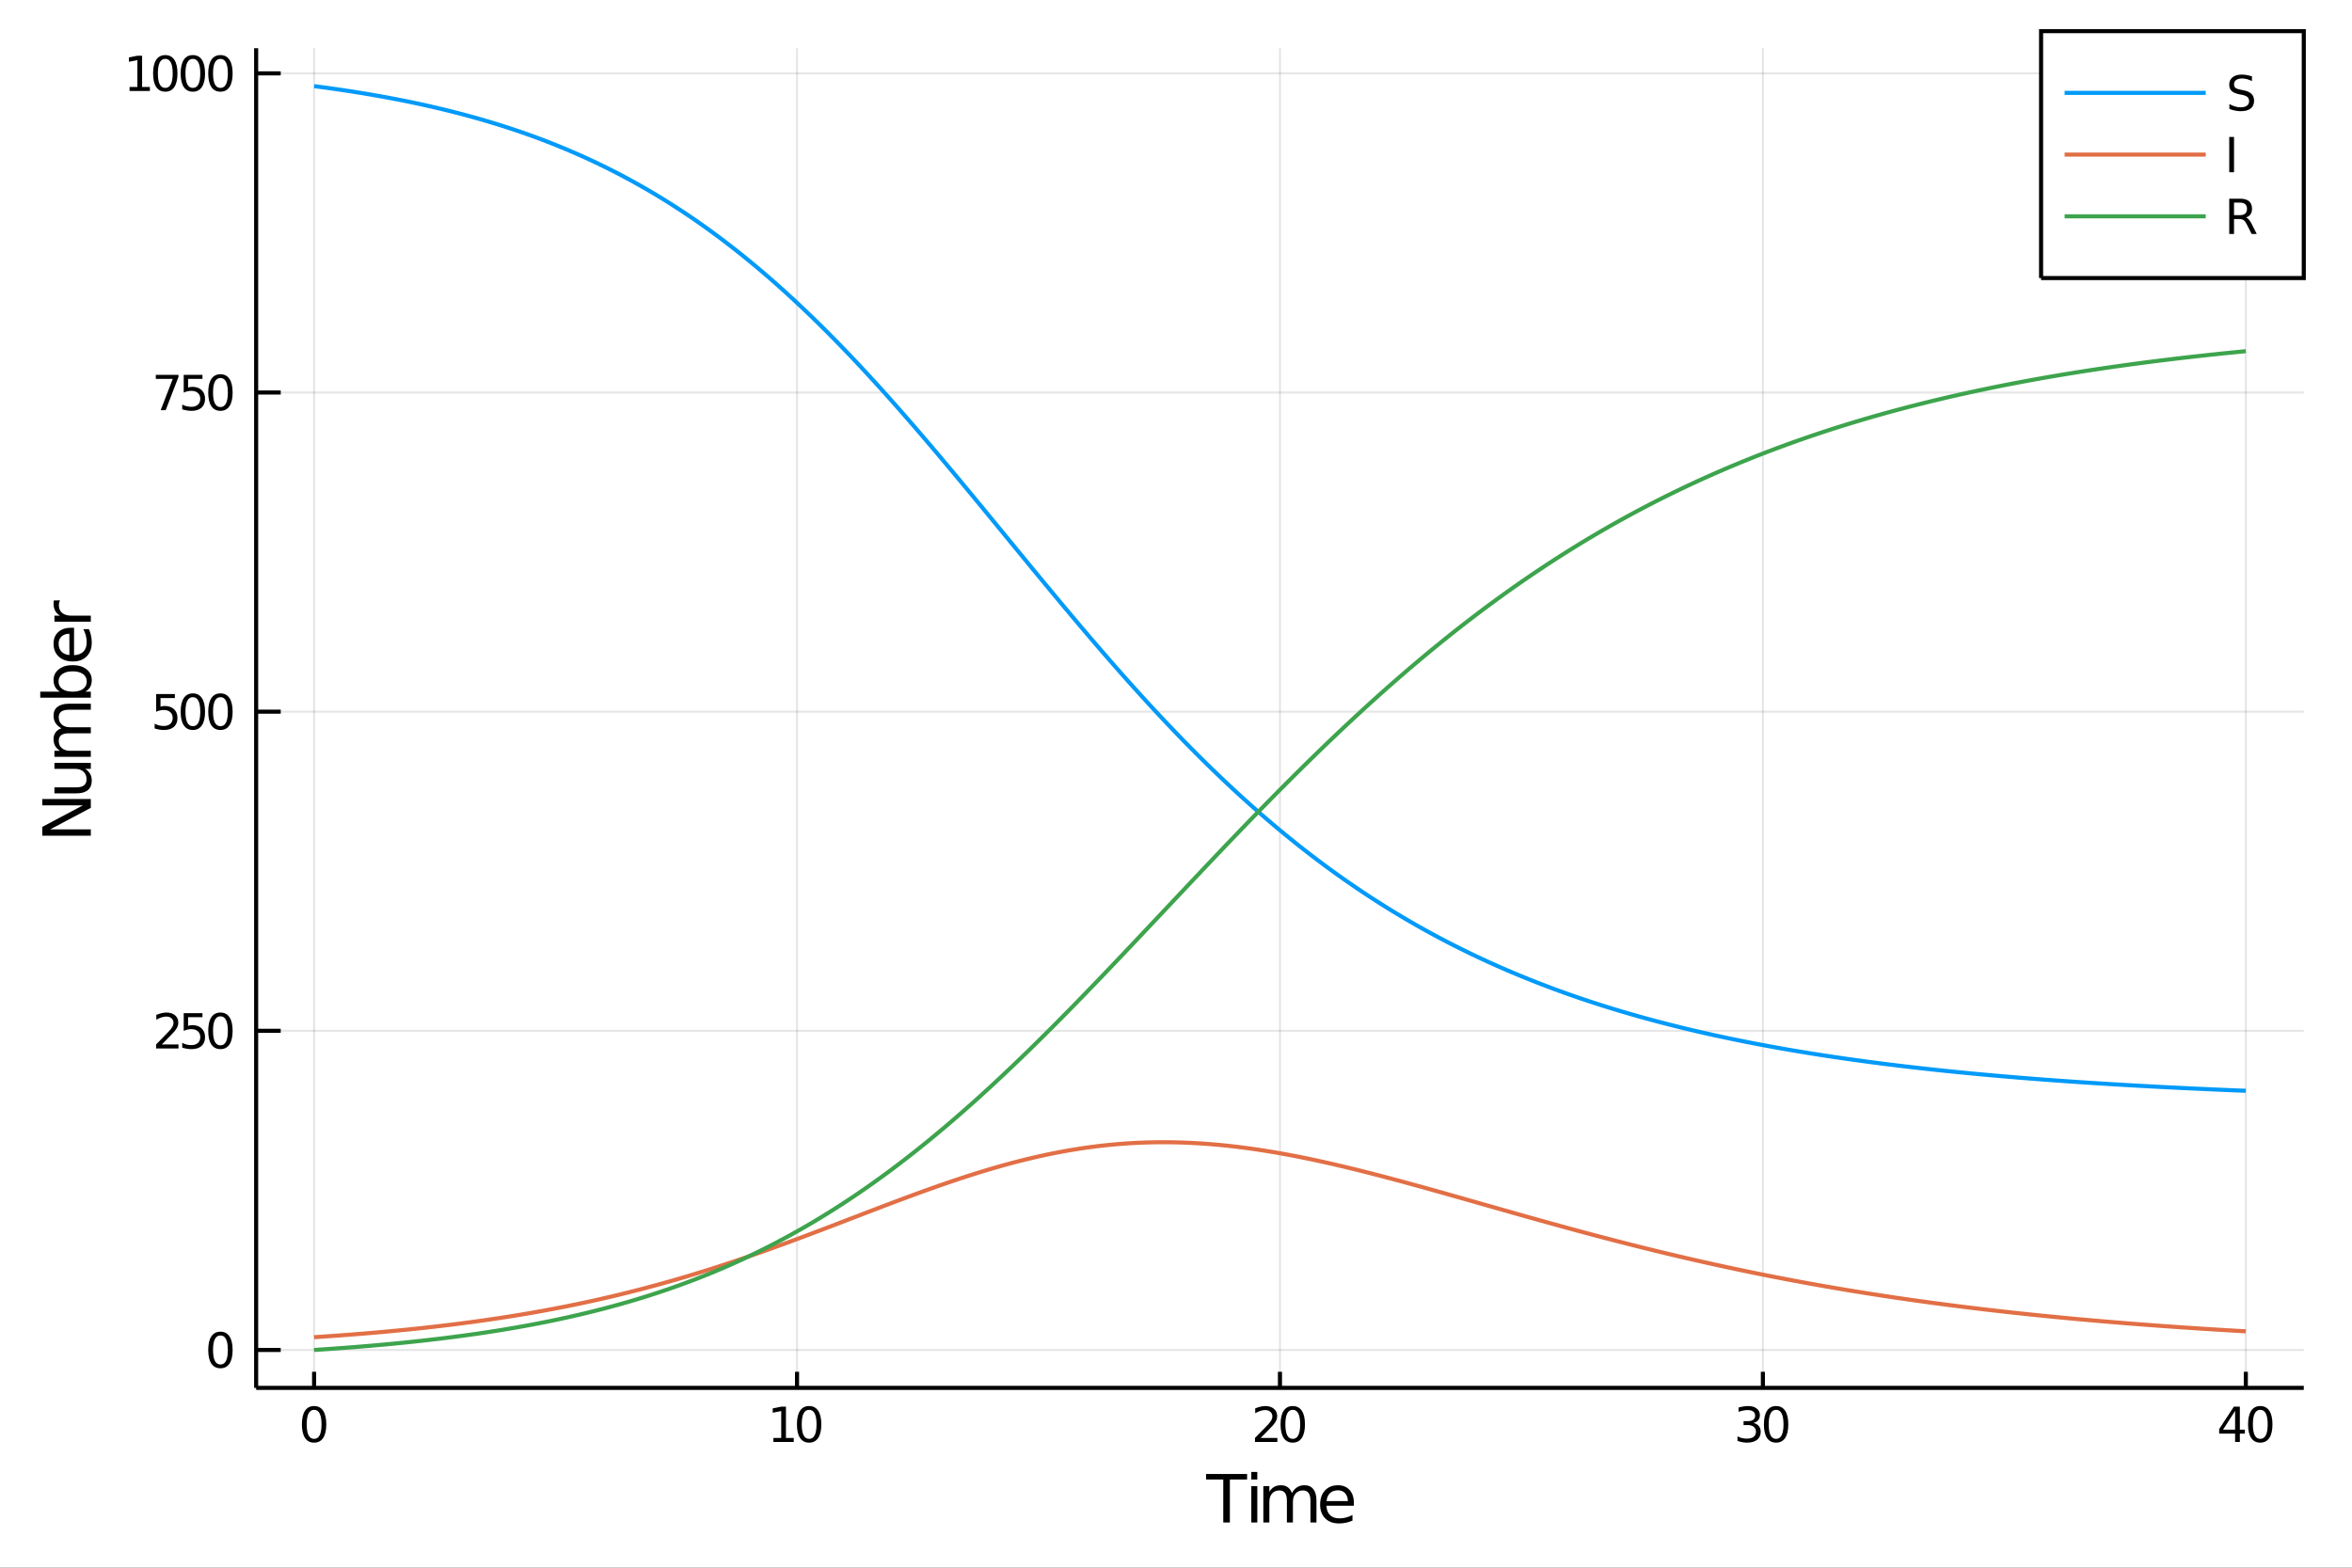 <?xml version="1.0" encoding="utf-8"?>
<svg xmlns="http://www.w3.org/2000/svg" xmlns:xlink="http://www.w3.org/1999/xlink" width="576" height="384" viewBox="0 0 2304 1536">
<rect x="0" y="0" width="2304" height="1536" fill="#333333" stroke="none"/>
<defs>
  <clipPath id="clip170">
    <rect x="0" y="0" width="2304" height="1536"/>
  </clipPath>
</defs>
<path clip-path="url(#clip170)" d="
M0 1536 L2304 1536 L2304 0 L0 0  Z
  " fill="#ffffff" fill-rule="evenodd" fill-opacity="1"/>
<defs>
  <clipPath id="clip171">
    <rect x="460" y="0" width="1614" height="1536"/>
  </clipPath>
</defs>
<path clip-path="url(#clip170)" d="
M250.92 1359.82 L2256.76 1359.82 L2256.76 47.244 L250.92 47.244  Z
  " fill="#ffffff" fill-rule="evenodd" fill-opacity="1"/>
<defs>
  <clipPath id="clip172">
    <rect x="250" y="47" width="2007" height="1314"/>
  </clipPath>
</defs>
<polyline clip-path="url(#clip172)" style="stroke:#000000; stroke-width:2; stroke-opacity:0.1; fill:none" points="
  307.689,1359.82 307.689,47.244 
  "/>
<polyline clip-path="url(#clip172)" style="stroke:#000000; stroke-width:2; stroke-opacity:0.1; fill:none" points="
  780.763,1359.82 780.763,47.244 
  "/>
<polyline clip-path="url(#clip172)" style="stroke:#000000; stroke-width:2; stroke-opacity:0.1; fill:none" points="
  1253.84,1359.82 1253.84,47.244 
  "/>
<polyline clip-path="url(#clip172)" style="stroke:#000000; stroke-width:2; stroke-opacity:0.1; fill:none" points="
  1726.91,1359.82 1726.91,47.244 
  "/>
<polyline clip-path="url(#clip172)" style="stroke:#000000; stroke-width:2; stroke-opacity:0.1; fill:none" points="
  2199.99,1359.82 2199.99,47.244 
  "/>
<polyline clip-path="url(#clip172)" style="stroke:#000000; stroke-width:2; stroke-opacity:0.1; fill:none" points="
  250.92,1322.67 2256.76,1322.67 
  "/>
<polyline clip-path="url(#clip172)" style="stroke:#000000; stroke-width:2; stroke-opacity:0.1; fill:none" points="
  250.92,1009.97 2256.76,1009.97 
  "/>
<polyline clip-path="url(#clip172)" style="stroke:#000000; stroke-width:2; stroke-opacity:0.1; fill:none" points="
  250.92,697.278 2256.76,697.278 
  "/>
<polyline clip-path="url(#clip172)" style="stroke:#000000; stroke-width:2; stroke-opacity:0.1; fill:none" points="
  250.92,384.581 2256.76,384.581 
  "/>
<polyline clip-path="url(#clip172)" style="stroke:#000000; stroke-width:2; stroke-opacity:0.1; fill:none" points="
  250.92,71.885 2256.76,71.885 
  "/>
<polyline clip-path="url(#clip170)" style="stroke:#000000; stroke-width:4; stroke-opacity:1; fill:none" points="
  250.92,1359.82 2256.76,1359.82 
  "/>
<polyline clip-path="url(#clip170)" style="stroke:#000000; stroke-width:4; stroke-opacity:1; fill:none" points="
  250.92,1359.82 250.92,47.244 
  "/>
<polyline clip-path="url(#clip170)" style="stroke:#000000; stroke-width:4; stroke-opacity:1; fill:none" points="
  307.689,1359.82 307.689,1344.07 
  "/>
<polyline clip-path="url(#clip170)" style="stroke:#000000; stroke-width:4; stroke-opacity:1; fill:none" points="
  780.763,1359.82 780.763,1344.07 
  "/>
<polyline clip-path="url(#clip170)" style="stroke:#000000; stroke-width:4; stroke-opacity:1; fill:none" points="
  1253.84,1359.82 1253.84,1344.07 
  "/>
<polyline clip-path="url(#clip170)" style="stroke:#000000; stroke-width:4; stroke-opacity:1; fill:none" points="
  1726.91,1359.82 1726.91,1344.07 
  "/>
<polyline clip-path="url(#clip170)" style="stroke:#000000; stroke-width:4; stroke-opacity:1; fill:none" points="
  2199.99,1359.82 2199.99,1344.07 
  "/>
<polyline clip-path="url(#clip170)" style="stroke:#000000; stroke-width:4; stroke-opacity:1; fill:none" points="
  250.92,1322.67 274.99,1322.67 
  "/>
<polyline clip-path="url(#clip170)" style="stroke:#000000; stroke-width:4; stroke-opacity:1; fill:none" points="
  250.92,1009.97 274.99,1009.97 
  "/>
<polyline clip-path="url(#clip170)" style="stroke:#000000; stroke-width:4; stroke-opacity:1; fill:none" points="
  250.92,697.278 274.99,697.278 
  "/>
<polyline clip-path="url(#clip170)" style="stroke:#000000; stroke-width:4; stroke-opacity:1; fill:none" points="
  250.92,384.581 274.99,384.581 
  "/>
<polyline clip-path="url(#clip170)" style="stroke:#000000; stroke-width:4; stroke-opacity:1; fill:none" points="
  250.92,71.885 274.99,71.885 
  "/>
<path clip-path="url(#clip170)" d="M 0 0 M307.689 1381.33 Q304.078 1381.33 302.249 1384.9 Q300.444 1388.44 300.444 1395.57 Q300.444 1402.67 302.249 1406.24 Q304.078 1409.78 307.689 1409.78 Q311.323 1409.78 313.129 1406.24 Q314.957 1402.67 314.957 1395.57 Q314.957 1388.44 313.129 1384.9 Q311.323 1381.33 307.689 1381.33 M307.689 1377.63 Q313.499 1377.63 316.555 1382.23 Q319.633 1386.82 319.633 1395.57 Q319.633 1404.29 316.555 1408.9 Q313.499 1413.48 307.689 1413.48 Q301.879 1413.48 298.8 1408.9 Q295.745 1404.29 295.745 1395.57 Q295.745 1386.82 298.8 1382.23 Q301.879 1377.63 307.689 1377.63 Z" fill="#000000" fill-rule="evenodd" fill-opacity="1" /><path clip-path="url(#clip170)" d="M 0 0 M757.639 1408.88 L765.277 1408.88 L765.277 1382.51 L756.967 1384.18 L756.967 1379.92 L765.231 1378.25 L769.907 1378.25 L769.907 1408.88 L777.546 1408.88 L777.546 1412.81 L757.639 1412.81 L757.639 1408.88 Z" fill="#000000" fill-rule="evenodd" fill-opacity="1" /><path clip-path="url(#clip170)" d="M 0 0 M792.615 1381.33 Q789.004 1381.33 787.175 1384.9 Q785.37 1388.44 785.37 1395.57 Q785.37 1402.67 787.175 1406.24 Q789.004 1409.78 792.615 1409.78 Q796.249 1409.78 798.055 1406.24 Q799.884 1402.67 799.884 1395.57 Q799.884 1388.44 798.055 1384.9 Q796.249 1381.33 792.615 1381.33 M792.615 1377.63 Q798.425 1377.63 801.481 1382.23 Q804.56 1386.82 804.56 1395.57 Q804.56 1404.29 801.481 1408.9 Q798.425 1413.48 792.615 1413.48 Q786.805 1413.48 783.726 1408.9 Q780.671 1404.29 780.671 1395.57 Q780.671 1386.82 783.726 1382.23 Q786.805 1377.63 792.615 1377.63 Z" fill="#000000" fill-rule="evenodd" fill-opacity="1" /><path clip-path="url(#clip170)" d="M 0 0 M1234.98 1408.88 L1251.3 1408.88 L1251.3 1412.81 L1229.36 1412.81 L1229.36 1408.88 Q1232.02 1406.12 1236.6 1401.49 Q1241.21 1396.84 1242.39 1395.5 Q1244.64 1392.97 1245.52 1391.24 Q1246.42 1389.48 1246.42 1387.79 Q1246.42 1385.03 1244.47 1383.3 Q1242.55 1381.56 1239.45 1381.56 Q1237.25 1381.56 1234.8 1382.33 Q1232.37 1383.09 1229.59 1384.64 L1229.59 1379.92 Q1232.41 1378.78 1234.87 1378.21 Q1237.32 1377.63 1239.36 1377.63 Q1244.73 1377.63 1247.92 1380.31 Q1251.12 1383 1251.12 1387.49 Q1251.12 1389.62 1250.31 1391.54 Q1249.52 1393.44 1247.41 1396.03 Q1246.84 1396.7 1243.73 1399.92 Q1240.63 1403.11 1234.98 1408.88 Z" fill="#000000" fill-rule="evenodd" fill-opacity="1" /><path clip-path="url(#clip170)" d="M 0 0 M1266.37 1381.33 Q1262.76 1381.33 1260.93 1384.9 Q1259.13 1388.44 1259.13 1395.57 Q1259.13 1402.67 1260.93 1406.24 Q1262.76 1409.78 1266.37 1409.78 Q1270.01 1409.78 1271.81 1406.24 Q1273.64 1402.67 1273.64 1395.57 Q1273.64 1388.44 1271.81 1384.9 Q1270.01 1381.33 1266.37 1381.33 M1266.37 1377.63 Q1272.18 1377.63 1275.24 1382.23 Q1278.32 1386.82 1278.32 1395.57 Q1278.32 1404.29 1275.24 1408.9 Q1272.18 1413.48 1266.37 1413.48 Q1260.56 1413.48 1257.48 1408.9 Q1254.43 1404.29 1254.43 1395.57 Q1254.43 1386.82 1257.48 1382.23 Q1260.56 1377.63 1266.37 1377.63 Z" fill="#000000" fill-rule="evenodd" fill-opacity="1" /><path clip-path="url(#clip170)" d="M 0 0 M1717.65 1394.18 Q1721.01 1394.9 1722.88 1397.16 Q1724.78 1399.43 1724.78 1402.77 Q1724.78 1407.88 1721.26 1410.68 Q1717.75 1413.48 1711.26 1413.48 Q1709.09 1413.48 1706.77 1413.04 Q1704.48 1412.63 1702.03 1411.77 L1702.03 1407.26 Q1703.97 1408.39 1706.29 1408.97 Q1708.6 1409.55 1711.13 1409.55 Q1715.52 1409.55 1717.82 1407.81 Q1720.13 1406.08 1720.13 1402.77 Q1720.13 1399.71 1717.98 1398 Q1715.85 1396.26 1712.03 1396.26 L1708 1396.26 L1708 1392.42 L1712.21 1392.42 Q1715.66 1392.42 1717.49 1391.05 Q1719.32 1389.66 1719.32 1387.07 Q1719.32 1384.41 1717.42 1383 Q1715.55 1381.56 1712.03 1381.56 Q1710.11 1381.56 1707.91 1381.98 Q1705.71 1382.4 1703.07 1383.27 L1703.07 1379.11 Q1705.73 1378.37 1708.05 1378 Q1710.38 1377.63 1712.44 1377.63 Q1717.77 1377.63 1720.87 1380.06 Q1723.97 1382.46 1723.97 1386.59 Q1723.97 1389.46 1722.33 1391.45 Q1720.69 1393.41 1717.65 1394.18 Z" fill="#000000" fill-rule="evenodd" fill-opacity="1" /><path clip-path="url(#clip170)" d="M 0 0 M1739.85 1381.33 Q1736.24 1381.33 1734.41 1384.9 Q1732.61 1388.44 1732.61 1395.57 Q1732.61 1402.67 1734.41 1406.24 Q1736.24 1409.78 1739.85 1409.78 Q1743.49 1409.78 1745.29 1406.24 Q1747.12 1402.67 1747.12 1395.57 Q1747.12 1388.44 1745.29 1384.9 Q1743.49 1381.33 1739.85 1381.33 M1739.85 1377.63 Q1745.66 1377.63 1748.72 1382.23 Q1751.8 1386.82 1751.8 1395.57 Q1751.8 1404.29 1748.72 1408.9 Q1745.66 1413.48 1739.85 1413.48 Q1734.04 1413.48 1730.96 1408.9 Q1727.91 1404.29 1727.91 1395.57 Q1727.91 1386.82 1730.96 1382.23 Q1734.04 1377.63 1739.85 1377.63 Z" fill="#000000" fill-rule="evenodd" fill-opacity="1" /><path clip-path="url(#clip170)" d="M 0 0 M2189.49 1382.33 L2177.68 1400.77 L2189.49 1400.77 L2189.49 1382.33 M2188.26 1378.25 L2194.14 1378.25 L2194.14 1400.77 L2199.07 1400.77 L2199.07 1404.66 L2194.14 1404.66 L2194.14 1412.81 L2189.49 1412.81 L2189.49 1404.66 L2173.89 1404.66 L2173.89 1400.15 L2188.26 1378.25 Z" fill="#000000" fill-rule="evenodd" fill-opacity="1" /><path clip-path="url(#clip170)" d="M 0 0 M2214.14 1381.33 Q2210.53 1381.33 2208.7 1384.9 Q2206.9 1388.44 2206.9 1395.57 Q2206.9 1402.67 2208.7 1406.24 Q2210.53 1409.78 2214.14 1409.78 Q2217.78 1409.78 2219.58 1406.24 Q2221.41 1402.67 2221.41 1395.57 Q2221.41 1388.44 2219.58 1384.9 Q2217.78 1381.33 2214.14 1381.33 M2214.14 1377.63 Q2219.95 1377.63 2223.01 1382.23 Q2226.09 1386.82 2226.09 1395.57 Q2226.09 1404.29 2223.01 1408.9 Q2219.95 1413.48 2214.14 1413.48 Q2208.33 1413.48 2205.25 1408.9 Q2202.2 1404.29 2202.2 1395.57 Q2202.2 1386.82 2205.25 1382.23 Q2208.33 1377.63 2214.14 1377.63 Z" fill="#000000" fill-rule="evenodd" fill-opacity="1" /><path clip-path="url(#clip170)" d="M 0 0 M215.936 1308.47 Q212.325 1308.47 210.496 1312.03 Q208.69 1315.58 208.69 1322.71 Q208.69 1329.81 210.496 1333.38 Q212.325 1336.92 215.936 1336.92 Q219.57 1336.92 221.375 1333.38 Q223.204 1329.81 223.204 1322.71 Q223.204 1315.58 221.375 1312.03 Q219.57 1308.47 215.936 1308.47 M215.936 1304.77 Q221.746 1304.77 224.801 1309.37 Q227.88 1313.96 227.88 1322.71 Q227.88 1331.43 224.801 1336.04 Q221.746 1340.62 215.936 1340.62 Q210.125 1340.62 207.047 1336.04 Q203.991 1331.43 203.991 1322.71 Q203.991 1313.96 207.047 1309.37 Q210.125 1304.77 215.936 1304.77 Z" fill="#000000" fill-rule="evenodd" fill-opacity="1" /><path clip-path="url(#clip170)" d="M 0 0 M158.529 1023.32 L174.848 1023.32 L174.848 1027.25 L152.904 1027.25 L152.904 1023.32 Q155.566 1020.56 160.149 1015.94 Q164.755 1011.28 165.936 1009.94 Q168.181 1007.42 169.061 1005.68 Q169.964 1003.92 169.964 1002.23 Q169.964 999.477 168.019 997.741 Q166.098 996.005 162.996 996.005 Q160.797 996.005 158.343 996.769 Q155.913 997.533 153.135 999.084 L153.135 994.361 Q155.959 993.227 158.413 992.648 Q160.866 992.07 162.903 992.07 Q168.274 992.07 171.468 994.755 Q174.663 997.44 174.663 1001.93 Q174.663 1004.06 173.852 1005.98 Q173.065 1007.88 170.959 1010.47 Q170.38 1011.14 167.278 1014.36 Q164.177 1017.56 158.529 1023.32 Z" fill="#000000" fill-rule="evenodd" fill-opacity="1" /><path clip-path="url(#clip170)" d="M 0 0 M179.964 992.695 L198.32 992.695 L198.32 996.63 L184.246 996.63 L184.246 1005.1 Q185.264 1004.75 186.283 1004.59 Q187.301 1004.41 188.32 1004.41 Q194.107 1004.41 197.487 1007.58 Q200.866 1010.75 200.866 1016.17 Q200.866 1021.75 197.394 1024.85 Q193.922 1027.93 187.602 1027.93 Q185.427 1027.93 183.158 1027.56 Q180.913 1027.19 178.505 1026.44 L178.505 1021.75 Q180.589 1022.88 182.811 1023.44 Q185.033 1023.99 187.51 1023.99 Q191.514 1023.99 193.852 1021.88 Q196.19 1019.78 196.19 1016.17 Q196.19 1012.56 193.852 1010.45 Q191.514 1008.34 187.51 1008.34 Q185.635 1008.34 183.76 1008.76 Q181.908 1009.18 179.964 1010.06 L179.964 992.695 Z" fill="#000000" fill-rule="evenodd" fill-opacity="1" /><path clip-path="url(#clip170)" d="M 0 0 M215.936 995.773 Q212.325 995.773 210.496 999.338 Q208.69 1002.88 208.69 1010.01 Q208.69 1017.12 210.496 1020.68 Q212.325 1024.22 215.936 1024.22 Q219.57 1024.22 221.375 1020.68 Q223.204 1017.12 223.204 1010.01 Q223.204 1002.88 221.375 999.338 Q219.57 995.773 215.936 995.773 M215.936 992.07 Q221.746 992.07 224.801 996.676 Q227.88 1001.26 227.88 1010.01 Q227.88 1018.74 224.801 1023.34 Q221.746 1027.93 215.936 1027.93 Q210.125 1027.93 207.047 1023.34 Q203.991 1018.74 203.991 1010.01 Q203.991 1001.26 207.047 996.676 Q210.125 992.07 215.936 992.07 Z" fill="#000000" fill-rule="evenodd" fill-opacity="1" /><path clip-path="url(#clip170)" d="M 0 0 M152.95 679.998 L171.306 679.998 L171.306 683.933 L157.232 683.933 L157.232 692.405 Q158.251 692.058 159.269 691.896 Q160.288 691.711 161.306 691.711 Q167.093 691.711 170.473 694.882 Q173.852 698.053 173.852 703.47 Q173.852 709.049 170.38 712.151 Q166.908 715.229 160.589 715.229 Q158.413 715.229 156.144 714.859 Q153.899 714.489 151.492 713.748 L151.492 709.049 Q153.575 710.183 155.797 710.739 Q158.019 711.294 160.496 711.294 Q164.501 711.294 166.839 709.188 Q169.177 707.081 169.177 703.47 Q169.177 699.859 166.839 697.753 Q164.501 695.646 160.496 695.646 Q158.621 695.646 156.746 696.063 Q154.894 696.479 152.95 697.359 L152.95 679.998 Z" fill="#000000" fill-rule="evenodd" fill-opacity="1" /><path clip-path="url(#clip170)" d="M 0 0 M188.922 683.077 Q185.311 683.077 183.482 686.642 Q181.677 690.183 181.677 697.313 Q181.677 704.419 183.482 707.984 Q185.311 711.526 188.922 711.526 Q192.556 711.526 194.362 707.984 Q196.19 704.419 196.19 697.313 Q196.19 690.183 194.362 686.642 Q192.556 683.077 188.922 683.077 M188.922 679.373 Q194.732 679.373 197.788 683.979 Q200.866 688.563 200.866 697.313 Q200.866 706.04 197.788 710.646 Q194.732 715.229 188.922 715.229 Q183.112 715.229 180.033 710.646 Q176.977 706.04 176.977 697.313 Q176.977 688.563 180.033 683.979 Q183.112 679.373 188.922 679.373 Z" fill="#000000" fill-rule="evenodd" fill-opacity="1" /><path clip-path="url(#clip170)" d="M 0 0 M215.936 683.077 Q212.325 683.077 210.496 686.642 Q208.69 690.183 208.69 697.313 Q208.69 704.419 210.496 707.984 Q212.325 711.526 215.936 711.526 Q219.57 711.526 221.375 707.984 Q223.204 704.419 223.204 697.313 Q223.204 690.183 221.375 686.642 Q219.57 683.077 215.936 683.077 M215.936 679.373 Q221.746 679.373 224.801 683.979 Q227.88 688.563 227.88 697.313 Q227.88 706.04 224.801 710.646 Q221.746 715.229 215.936 715.229 Q210.125 715.229 207.047 710.646 Q203.991 706.04 203.991 697.313 Q203.991 688.563 207.047 683.979 Q210.125 679.373 215.936 679.373 Z" fill="#000000" fill-rule="evenodd" fill-opacity="1" /><path clip-path="url(#clip170)" d="M 0 0 M152.626 367.301 L174.848 367.301 L174.848 369.292 L162.302 401.861 L157.417 401.861 L169.223 371.236 L152.626 371.236 L152.626 367.301 Z" fill="#000000" fill-rule="evenodd" fill-opacity="1" /><path clip-path="url(#clip170)" d="M 0 0 M179.964 367.301 L198.32 367.301 L198.32 371.236 L184.246 371.236 L184.246 379.709 Q185.264 379.361 186.283 379.199 Q187.301 379.014 188.32 379.014 Q194.107 379.014 197.487 382.185 Q200.866 385.357 200.866 390.773 Q200.866 396.352 197.394 399.454 Q193.922 402.533 187.602 402.533 Q185.427 402.533 183.158 402.162 Q180.913 401.792 178.505 401.051 L178.505 396.352 Q180.589 397.486 182.811 398.042 Q185.033 398.597 187.51 398.597 Q191.514 398.597 193.852 396.491 Q196.19 394.385 196.19 390.773 Q196.19 387.162 193.852 385.056 Q191.514 382.949 187.51 382.949 Q185.635 382.949 183.76 383.366 Q181.908 383.783 179.964 384.662 L179.964 367.301 Z" fill="#000000" fill-rule="evenodd" fill-opacity="1" /><path clip-path="url(#clip170)" d="M 0 0 M215.936 370.38 Q212.325 370.38 210.496 373.945 Q208.69 377.486 208.69 384.616 Q208.69 391.722 210.496 395.287 Q212.325 398.829 215.936 398.829 Q219.57 398.829 221.375 395.287 Q223.204 391.722 223.204 384.616 Q223.204 377.486 221.375 373.945 Q219.57 370.38 215.936 370.38 M215.936 366.676 Q221.746 366.676 224.801 371.283 Q227.88 375.866 227.88 384.616 Q227.88 393.343 224.801 397.949 Q221.746 402.533 215.936 402.533 Q210.125 402.533 207.047 397.949 Q203.991 393.343 203.991 384.616 Q203.991 375.866 207.047 371.283 Q210.125 366.676 215.936 366.676 Z" fill="#000000" fill-rule="evenodd" fill-opacity="1" /><path clip-path="url(#clip170)" d="M 0 0 M126.931 85.229 L134.57 85.229 L134.57 58.864 L126.26 60.531 L126.26 56.271 L134.524 54.605 L139.2 54.605 L139.2 85.229 L146.839 85.229 L146.839 89.165 L126.931 89.165 L126.931 85.229 Z" fill="#000000" fill-rule="evenodd" fill-opacity="1" /><path clip-path="url(#clip170)" d="M 0 0 M161.908 57.683 Q158.297 57.683 156.468 61.248 Q154.663 64.79 154.663 71.919 Q154.663 79.026 156.468 82.591 Q158.297 86.132 161.908 86.132 Q165.542 86.132 167.348 82.591 Q169.177 79.026 169.177 71.919 Q169.177 64.79 167.348 61.248 Q165.542 57.683 161.908 57.683 M161.908 53.98 Q167.718 53.98 170.774 58.586 Q173.852 63.169 173.852 71.919 Q173.852 80.646 170.774 85.253 Q167.718 89.836 161.908 89.836 Q156.098 89.836 153.019 85.253 Q149.964 80.646 149.964 71.919 Q149.964 63.169 153.019 58.586 Q156.098 53.98 161.908 53.98 Z" fill="#000000" fill-rule="evenodd" fill-opacity="1" /><path clip-path="url(#clip170)" d="M 0 0 M188.922 57.683 Q185.311 57.683 183.482 61.248 Q181.677 64.79 181.677 71.919 Q181.677 79.026 183.482 82.591 Q185.311 86.132 188.922 86.132 Q192.556 86.132 194.362 82.591 Q196.19 79.026 196.19 71.919 Q196.19 64.79 194.362 61.248 Q192.556 57.683 188.922 57.683 M188.922 53.98 Q194.732 53.98 197.788 58.586 Q200.866 63.169 200.866 71.919 Q200.866 80.646 197.788 85.253 Q194.732 89.836 188.922 89.836 Q183.112 89.836 180.033 85.253 Q176.977 80.646 176.977 71.919 Q176.977 63.169 180.033 58.586 Q183.112 53.98 188.922 53.98 Z" fill="#000000" fill-rule="evenodd" fill-opacity="1" /><path clip-path="url(#clip170)" d="M 0 0 M215.936 57.683 Q212.325 57.683 210.496 61.248 Q208.69 64.79 208.69 71.919 Q208.69 79.026 210.496 82.591 Q212.325 86.132 215.936 86.132 Q219.57 86.132 221.375 82.591 Q223.204 79.026 223.204 71.919 Q223.204 64.79 221.375 61.248 Q219.57 57.683 215.936 57.683 M215.936 53.98 Q221.746 53.98 224.801 58.586 Q227.88 63.169 227.88 71.919 Q227.88 80.646 224.801 85.253 Q221.746 89.836 215.936 89.836 Q210.125 89.836 207.047 85.253 Q203.991 80.646 203.991 71.919 Q203.991 63.169 207.047 58.586 Q210.125 53.98 215.936 53.98 Z" fill="#000000" fill-rule="evenodd" fill-opacity="1" /><path clip-path="url(#clip170)" d="M 0 0 M1181.44 1444.2 L1221.64 1444.2 L1221.64 1449.61 L1204.77 1449.61 L1204.77 1491.72 L1198.31 1491.72 L1198.31 1449.61 L1181.44 1449.61 L1181.44 1444.2 Z" fill="#000000" fill-rule="evenodd" fill-opacity="1" /><path clip-path="url(#clip170)" d="M 0 0 M1225.78 1456.08 L1231.64 1456.08 L1231.64 1491.72 L1225.78 1491.72 L1225.78 1456.08 M1225.78 1442.2 L1231.64 1442.2 L1231.64 1449.61 L1225.78 1449.61 L1225.78 1442.2 Z" fill="#000000" fill-rule="evenodd" fill-opacity="1" /><path clip-path="url(#clip170)" d="M 0 0 M1265.53 1462.92 Q1267.73 1458.97 1270.79 1457.09 Q1273.84 1455.22 1277.98 1455.22 Q1283.55 1455.22 1286.57 1459.13 Q1289.6 1463.01 1289.6 1470.21 L1289.6 1491.72 L1283.71 1491.72 L1283.71 1470.4 Q1283.71 1465.27 1281.89 1462.79 Q1280.08 1460.31 1276.36 1460.31 Q1271.81 1460.31 1269.16 1463.33 Q1266.52 1466.36 1266.52 1471.58 L1266.52 1491.72 L1260.63 1491.72 L1260.63 1470.4 Q1260.63 1465.24 1258.82 1462.79 Q1257 1460.31 1253.22 1460.31 Q1248.73 1460.31 1246.09 1463.36 Q1243.45 1466.39 1243.45 1471.58 L1243.45 1491.72 L1237.56 1491.72 L1237.56 1456.08 L1243.45 1456.08 L1243.45 1461.61 Q1245.45 1458.34 1248.25 1456.78 Q1251.05 1455.22 1254.9 1455.22 Q1258.79 1455.22 1261.49 1457.19 Q1264.23 1459.16 1265.53 1462.92 Z" fill="#000000" fill-rule="evenodd" fill-opacity="1" /><path clip-path="url(#clip170)" d="M 0 0 M1326.23 1472.44 L1326.23 1475.3 L1299.31 1475.3 Q1299.69 1481.35 1302.93 1484.53 Q1306.21 1487.68 1312.04 1487.68 Q1315.41 1487.68 1318.56 1486.85 Q1321.74 1486.03 1324.86 1484.37 L1324.86 1489.91 Q1321.71 1491.25 1318.4 1491.95 Q1315.09 1492.65 1311.69 1492.65 Q1303.16 1492.65 1298.16 1487.68 Q1293.19 1482.72 1293.19 1474.25 Q1293.19 1465.5 1297.9 1460.37 Q1302.65 1455.22 1310.67 1455.22 Q1317.86 1455.22 1322.03 1459.86 Q1326.23 1464.48 1326.23 1472.44 M1320.38 1470.72 Q1320.31 1465.91 1317.67 1463.05 Q1315.06 1460.18 1310.73 1460.18 Q1305.83 1460.18 1302.87 1462.95 Q1299.94 1465.72 1299.5 1470.75 L1320.38 1470.72 Z" fill="#000000" fill-rule="evenodd" fill-opacity="1" /><path clip-path="url(#clip170)" d="M 0 0 M41.444 818.815 L41.444 810.158 L81.198 789.087 L41.444 789.087 L41.444 782.849 L88.964 782.849 L88.964 791.506 L49.21 812.577 L88.964 812.577 L88.964 818.815 L41.444 818.815 Z" fill="#000000" fill-rule="evenodd" fill-opacity="1" /><path clip-path="url(#clip170)" d="M 0 0 M74.896 777.311 L53.316 777.311 L53.316 771.454 L74.673 771.454 Q79.734 771.454 82.28 769.481 Q84.795 767.507 84.795 763.561 Q84.795 758.818 81.771 756.081 Q78.747 753.312 73.527 753.312 L53.316 753.312 L53.316 747.455 L88.964 747.455 L88.964 753.312 L83.49 753.312 Q86.736 755.444 88.328 758.277 Q89.887 761.078 89.887 764.802 Q89.887 770.945 86.068 774.128 Q82.248 777.311 74.896 777.311 M52.457 762.574 L52.457 762.574 Z" fill="#000000" fill-rule="evenodd" fill-opacity="1" /><path clip-path="url(#clip170)" d="M 0 0 M60.159 713.558 Q56.213 711.362 54.335 708.306 Q52.457 705.251 52.457 701.113 Q52.457 695.543 56.372 692.519 Q60.255 689.496 67.448 689.496 L88.964 689.496 L88.964 695.384 L67.639 695.384 Q62.515 695.384 60.032 697.198 Q57.549 699.012 57.549 702.736 Q57.549 707.288 60.573 709.93 Q63.597 712.571 68.817 712.571 L88.964 712.571 L88.964 718.46 L67.639 718.46 Q62.483 718.46 60.032 720.274 Q57.549 722.088 57.549 725.876 Q57.549 730.363 60.605 733.005 Q63.629 735.647 68.817 735.647 L88.964 735.647 L88.964 741.535 L53.316 741.535 L53.316 735.647 L58.854 735.647 Q55.576 733.642 54.016 730.841 Q52.457 728.04 52.457 724.189 Q52.457 720.306 54.43 717.6 Q56.404 714.863 60.159 713.558 Z" fill="#000000" fill-rule="evenodd" fill-opacity="1" /><path clip-path="url(#clip170)" d="M 0 0 M71.172 657.763 Q64.711 657.763 61.05 660.436 Q57.358 663.078 57.358 667.725 Q57.358 672.372 61.05 675.045 Q64.711 677.687 71.172 677.687 Q77.633 677.687 81.325 675.045 Q84.986 672.372 84.986 667.725 Q84.986 663.078 81.325 660.436 Q77.633 657.763 71.172 657.763 M58.727 677.687 Q55.544 675.841 54.016 673.04 Q52.457 670.207 52.457 666.293 Q52.457 659.8 57.613 655.757 Q62.769 651.683 71.172 651.683 Q79.575 651.683 84.731 655.757 Q89.887 659.8 89.887 666.293 Q89.887 670.207 88.359 673.04 Q86.8 675.841 83.617 677.687 L88.964 677.687 L88.964 683.575 L39.439 683.575 L39.439 677.687 L58.727 677.687 Z" fill="#000000" fill-rule="evenodd" fill-opacity="1" /><path clip-path="url(#clip170)" d="M 0 0 M69.676 615.049 L72.541 615.049 L72.541 641.976 Q78.588 641.594 81.771 638.347 Q84.922 635.069 84.922 629.244 Q84.922 625.87 84.094 622.719 Q83.267 619.536 81.612 616.417 L87.15 616.417 Q88.487 619.568 89.187 622.878 Q89.887 626.189 89.887 629.594 Q89.887 638.124 84.922 643.121 Q79.957 648.087 71.49 648.087 Q62.737 648.087 57.613 643.376 Q52.457 638.634 52.457 630.613 Q52.457 623.42 57.104 619.25 Q61.719 615.049 69.676 615.049 M67.957 620.905 Q63.151 620.969 60.287 623.611 Q57.422 626.22 57.422 630.549 Q57.422 635.451 60.191 638.411 Q62.96 641.339 67.989 641.785 L67.957 620.905 Z" fill="#000000" fill-rule="evenodd" fill-opacity="1" /><path clip-path="url(#clip170)" d="M 0 0 M58.791 588.249 Q58.218 589.236 57.963 590.413 Q57.677 591.559 57.677 592.96 Q57.677 597.925 60.923 600.598 Q64.138 603.24 70.185 603.24 L88.964 603.24 L88.964 609.129 L53.316 609.129 L53.316 603.24 L58.854 603.24 Q55.608 601.394 54.048 598.434 Q52.457 595.474 52.457 591.241 Q52.457 590.636 52.552 589.904 Q52.616 589.172 52.775 588.281 L58.791 588.249 Z" fill="#000000" fill-rule="evenodd" fill-opacity="1" /><polyline clip-path="url(#clip172)" style="stroke:#009af9; stroke-width:4; stroke-opacity:1; fill:none" points="
  307.689,84.392 312.42,85.011 317.15,85.645 321.881,86.295 326.612,86.96 331.343,87.641 336.073,88.339 340.804,89.053 345.535,89.785 350.266,90.534 
  354.996,91.301 359.727,92.086 364.458,92.89 369.189,93.714 373.919,94.556 378.65,95.419 383.381,96.303 388.112,97.207 392.842,98.132 397.573,99.079 
  402.304,100.049 407.035,101.041 411.765,102.056 416.496,103.094 421.227,104.157 425.958,105.245 430.688,106.357 435.419,107.495 440.15,108.66 444.881,109.85 
  449.611,111.068 454.342,112.314 459.073,113.588 463.804,114.891 468.534,116.223 473.265,117.584 477.996,118.977 482.726,120.4 487.457,121.855 492.188,123.342 
  496.919,124.861 501.649,126.414 506.38,128.001 511.111,129.623 515.842,131.279 520.572,132.971 525.303,134.699 530.034,136.465 534.765,138.267 539.495,140.108 
  544.226,141.987 548.957,143.906 553.688,145.865 558.418,147.864 563.149,149.904 567.88,151.986 572.611,154.11 577.341,156.277 582.072,158.488 586.803,160.742 
  591.534,163.041 596.264,165.386 600.995,167.776 605.726,170.213 610.457,172.696 615.187,175.227 619.918,177.806 624.649,180.434 629.38,183.11 634.11,185.836 
  638.841,188.612 643.572,191.438 648.303,194.316 653.033,197.244 657.764,200.225 662.495,203.258 667.226,206.343 671.956,209.481 676.687,212.673 681.418,215.918 
  686.149,219.217 690.879,222.57 695.61,225.977 700.341,229.44 705.072,232.957 709.802,236.529 714.533,240.156 719.264,243.838 723.994,247.575 728.725,251.368 
  733.456,255.217 738.187,259.12 742.917,263.079 747.648,267.093 752.379,271.162 757.11,275.285 761.84,279.463 766.571,283.696 771.302,287.983 776.033,292.323 
  780.763,296.716 785.494,301.163 790.225,305.662 794.956,310.213 799.686,314.815 804.417,319.468 809.148,324.171 813.879,328.924 818.609,333.726 823.34,338.575 
  828.071,343.472 832.802,348.415 837.532,353.403 842.263,358.437 846.994,363.513 851.725,368.632 856.455,373.793 861.186,378.994 865.917,384.234 870.648,389.513 
  875.378,394.828 880.109,400.179 884.84,405.564 889.571,410.982 894.301,416.432 899.032,421.912 903.763,427.422 908.494,432.958 913.224,438.521 917.955,444.108 
  922.686,449.718 927.417,455.35 932.147,461.002 936.878,466.672 941.609,472.359 946.34,478.061 951.07,483.777 955.801,489.505 960.532,495.243 965.262,500.99 
  969.993,506.744 974.724,512.503 979.455,518.267 984.185,524.032 988.916,529.798 993.647,535.564 998.378,541.326 1003.11,547.084 1007.84,552.837 1012.57,558.582 
  1017.3,564.318 1022.03,570.044 1026.76,575.757 1031.49,581.457 1036.22,587.142 1040.95,592.811 1045.69,598.462 1050.42,604.093 1055.15,609.703 1059.88,615.292 
  1064.61,620.857 1069.34,626.398 1074.07,631.912 1078.8,637.4 1083.53,642.859 1088.26,648.288 1092.99,653.687 1097.72,659.054 1102.45,664.389 1107.18,669.69 
  1111.92,674.956 1116.65,680.186 1121.38,685.38 1126.11,690.536 1130.84,695.654 1135.57,700.733 1140.3,705.773 1145.03,710.772 1149.76,715.729 1154.49,720.645 
  1159.22,725.519 1163.95,730.349 1168.68,735.136 1173.42,739.88 1178.15,744.579 1182.88,749.233 1187.61,753.842 1192.34,758.405 1197.07,762.923 1201.8,767.394 
  1206.53,771.819 1211.26,776.198 1215.99,780.53 1220.72,784.815 1225.45,789.053 1230.18,793.243 1234.91,797.387 1239.65,801.484 1244.38,805.533 1249.11,809.535 
  1253.84,813.49 1258.57,817.397 1263.3,821.258 1268.03,825.072 1272.76,828.839 1277.49,832.559 1282.22,836.233 1286.95,839.86 1291.68,843.442 1296.41,846.977 
  1301.15,850.467 1305.88,853.911 1310.61,857.31 1315.34,860.665 1320.07,863.974 1324.8,867.24 1329.53,870.461 1334.26,873.639 1338.99,876.773 1343.72,879.864 
  1348.45,882.913 1353.18,885.92 1357.91,888.884 1362.65,891.808 1367.38,894.69 1372.11,897.531 1376.84,900.332 1381.57,903.093 1386.3,905.814 1391.03,908.496 
  1395.76,911.14 1400.49,913.745 1405.22,916.312 1409.95,918.842 1414.68,921.335 1419.41,923.791 1424.14,926.211 1428.88,928.596 1433.61,930.944 1438.34,933.258 
  1443.07,935.538 1447.8,937.783 1452.53,939.995 1457.26,942.174 1461.99,944.32 1466.72,946.433 1471.45,948.514 1476.18,950.564 1480.91,952.583 1485.64,954.571 
  1490.38,956.529 1495.11,958.457 1499.84,960.356 1504.57,962.226 1509.3,964.066 1514.03,965.879 1518.76,967.664 1523.49,969.421 1528.22,971.151 1532.95,972.855 
  1537.68,974.532 1542.41,976.183 1547.14,977.809 1551.87,979.41 1556.61,980.986 1561.34,982.537 1566.07,984.064 1570.8,985.568 1575.53,987.048 1580.26,988.505 
  1584.99,989.939 1589.72,991.351 1594.45,992.741 1599.18,994.11 1603.91,995.457 1608.64,996.783 1613.37,998.088 1618.11,999.373 1622.84,1000.64 1627.57,1001.88 
  1632.3,1003.11 1637.03,1004.31 1641.76,1005.5 1646.49,1006.67 1651.22,1007.82 1655.95,1008.95 1660.68,1010.07 1665.41,1011.17 1670.14,1012.25 1674.87,1013.31 
  1679.61,1014.36 1684.34,1015.39 1689.07,1016.4 1693.8,1017.4 1698.53,1018.38 1703.26,1019.35 1707.99,1020.3 1712.72,1021.24 1717.45,1022.16 1722.18,1023.07 
  1726.91,1023.96 1731.64,1024.84 1736.37,1025.71 1741.1,1026.56 1745.84,1027.4 1750.57,1028.23 1755.3,1029.04 1760.03,1029.84 1764.76,1030.63 1769.49,1031.4 
  1774.22,1032.17 1778.95,1032.92 1783.68,1033.66 1788.41,1034.39 1793.14,1035.1 1797.87,1035.81 1802.6,1036.5 1807.34,1037.19 1812.07,1037.86 1816.8,1038.52 
  1821.53,1039.17 1826.26,1039.82 1830.99,1040.45 1835.72,1041.07 1840.45,1041.68 1845.18,1042.29 1849.91,1042.88 1854.64,1043.46 1859.37,1044.04 1864.1,1044.6 
  1868.83,1045.16 1873.57,1045.71 1878.3,1046.25 1883.03,1046.78 1887.76,1047.31 1892.49,1047.82 1897.22,1048.33 1901.95,1048.83 1906.68,1049.32 1911.41,1049.81 
  1916.14,1050.28 1920.87,1050.75 1925.6,1051.21 1930.33,1051.67 1935.07,1052.12 1939.8,1052.56 1944.53,1052.99 1949.26,1053.42 1953.99,1053.84 1958.72,1054.25 
  1963.45,1054.66 1968.18,1055.06 1972.91,1055.46 1977.64,1055.85 1982.37,1056.23 1987.1,1056.61 1991.83,1056.98 1996.56,1057.35 2001.3,1057.71 2006.03,1058.06 
  2010.76,1058.41 2015.49,1058.75 2020.22,1059.09 2024.95,1059.42 2029.68,1059.75 2034.41,1060.08 2039.14,1060.39 2043.87,1060.71 2048.6,1061.01 2053.33,1061.32 
  2058.06,1061.62 2062.8,1061.91 2067.53,1062.2 2072.26,1062.49 2076.99,1062.77 2081.72,1063.04 2086.45,1063.32 2091.18,1063.59 2095.91,1063.85 2100.64,1064.11 
  2105.37,1064.37 2110.1,1064.62 2114.83,1064.87 2119.56,1065.11 2124.3,1065.35 2129.03,1065.59 2133.76,1065.82 2138.49,1066.05 2143.22,1066.28 2147.95,1066.5 
  2152.68,1066.72 2157.41,1066.94 2162.14,1067.15 2166.87,1067.36 2171.6,1067.56 2176.33,1067.77 2181.06,1067.97 2185.79,1068.17 2190.53,1068.36 2195.26,1068.55 
  2199.99,1068.74 
  "/>
<polyline clip-path="url(#clip172)" style="stroke:#e26f46; stroke-width:4; stroke-opacity:1; fill:none" points="
  307.689,1310.16 312.42,1309.85 317.15,1309.54 321.881,1309.21 326.612,1308.88 331.343,1308.54 336.073,1308.19 340.804,1307.83 345.535,1307.47 350.266,1307.09 
  354.996,1306.71 359.727,1306.32 364.458,1305.92 369.189,1305.51 373.919,1305.09 378.65,1304.66 383.381,1304.22 388.112,1303.77 392.842,1303.32 397.573,1302.85 
  402.304,1302.37 407.035,1301.88 411.765,1301.37 416.496,1300.86 421.227,1300.34 425.958,1299.8 430.688,1299.25 435.419,1298.69 440.15,1298.12 444.881,1297.54 
  449.611,1296.94 454.342,1296.33 459.073,1295.7 463.804,1295.07 468.534,1294.42 473.265,1293.75 477.996,1293.08 482.726,1292.38 487.457,1291.68 492.188,1290.95 
  496.919,1290.22 501.649,1289.47 506.38,1288.7 511.111,1287.92 515.842,1287.12 520.572,1286.3 525.303,1285.47 530.034,1284.63 534.765,1283.76 539.495,1282.88 
  544.226,1281.99 548.957,1281.07 553.688,1280.14 558.418,1279.19 563.149,1278.22 567.88,1277.24 572.611,1276.24 577.341,1275.22 582.072,1274.18 586.803,1273.12 
  591.534,1272.05 596.264,1270.95 600.995,1269.84 605.726,1268.71 610.457,1267.55 615.187,1266.38 619.918,1265.19 624.649,1263.99 629.38,1262.76 634.11,1261.51 
  638.841,1260.25 643.572,1258.96 648.303,1257.66 653.033,1256.33 657.764,1254.99 662.495,1253.63 667.226,1252.25 671.956,1250.85 676.687,1249.43 681.418,1247.99 
  686.149,1246.54 690.879,1245.07 695.61,1243.57 700.341,1242.06 705.072,1240.54 709.802,1238.99 714.533,1237.43 719.264,1235.86 723.994,1234.26 728.725,1232.65 
  733.456,1231.03 738.187,1229.38 742.917,1227.73 747.648,1226.06 752.379,1224.38 757.11,1222.68 761.84,1220.97 766.571,1219.25 771.302,1217.52 776.033,1215.77 
  780.763,1214.02 785.494,1212.25 790.225,1210.48 794.956,1208.7 799.686,1206.91 804.417,1205.12 809.148,1203.32 813.879,1201.51 818.609,1199.7 823.34,1197.89 
  828.071,1196.07 832.802,1194.25 837.532,1192.44 842.263,1190.62 846.994,1188.8 851.725,1186.99 856.455,1185.18 861.186,1183.37 865.917,1181.57 870.648,1179.78 
  875.378,1177.99 880.109,1176.21 884.84,1174.44 889.571,1172.68 894.301,1170.94 899.032,1169.2 903.763,1167.48 908.494,1165.78 913.224,1164.09 917.955,1162.42 
  922.686,1160.76 927.417,1159.13 932.147,1157.51 936.878,1155.92 941.609,1154.35 946.34,1152.81 951.07,1151.28 955.801,1149.79 960.532,1148.32 965.262,1146.88 
  969.993,1145.46 974.724,1144.08 979.455,1142.72 984.185,1141.4 988.916,1140.11 993.647,1138.85 998.378,1137.63 1003.11,1136.44 1007.84,1135.29 1012.57,1134.17 
  1017.3,1133.08 1022.03,1132.04 1026.76,1131.03 1031.49,1130.06 1036.22,1129.14 1040.95,1128.25 1045.69,1127.39 1050.42,1126.58 1055.15,1125.82 1059.88,1125.09 
  1064.61,1124.4 1069.34,1123.76 1074.07,1123.15 1078.8,1122.59 1083.53,1122.07 1088.26,1121.6 1092.99,1121.16 1097.72,1120.77 1102.45,1120.42 1107.18,1120.11 
  1111.92,1119.85 1116.65,1119.62 1121.38,1119.44 1126.11,1119.31 1130.84,1119.21 1135.57,1119.15 1140.3,1119.14 1145.03,1119.17 1149.76,1119.23 1154.49,1119.34 
  1159.22,1119.49 1163.95,1119.67 1168.68,1119.9 1173.42,1120.16 1178.15,1120.46 1182.88,1120.8 1187.61,1121.17 1192.34,1121.59 1197.07,1122.03 1201.8,1122.52 
  1206.53,1123.03 1211.26,1123.58 1215.99,1124.17 1220.72,1124.78 1225.45,1125.43 1230.18,1126.11 1234.91,1126.82 1239.65,1127.56 1244.38,1128.33 1249.11,1129.12 
  1253.84,1129.95 1258.57,1130.8 1263.3,1131.67 1268.03,1132.58 1272.76,1133.5 1277.49,1134.45 1282.22,1135.43 1286.95,1136.42 1291.68,1137.44 1296.41,1138.48 
  1301.15,1139.54 1305.88,1140.61 1310.61,1141.71 1315.34,1142.82 1320.07,1143.95 1324.8,1145.1 1329.53,1146.26 1334.26,1147.44 1338.99,1148.63 1343.72,1149.84 
  1348.45,1151.06 1353.18,1152.29 1357.91,1153.53 1362.65,1154.78 1367.38,1156.05 1372.11,1157.32 1376.84,1158.6 1381.57,1159.89 1386.3,1161.19 1391.03,1162.49 
  1395.76,1163.8 1400.49,1165.12 1405.22,1166.44 1409.95,1167.77 1414.68,1169.1 1419.41,1170.44 1424.14,1171.78 1428.88,1173.12 1433.61,1174.46 1438.34,1175.81 
  1443.07,1177.15 1447.8,1178.5 1452.53,1179.85 1457.26,1181.2 1461.99,1182.54 1466.72,1183.89 1471.45,1185.24 1476.18,1186.58 1480.91,1187.92 1485.64,1189.26 
  1490.38,1190.59 1495.11,1191.93 1499.84,1193.26 1504.57,1194.58 1509.3,1195.9 1514.03,1197.22 1518.76,1198.53 1523.49,1199.84 1528.22,1201.14 1532.95,1202.44 
  1537.68,1203.73 1542.41,1205.02 1547.14,1206.3 1551.87,1207.57 1556.61,1208.84 1561.34,1210.1 1566.07,1211.35 1570.8,1212.59 1575.53,1213.83 1580.26,1215.06 
  1584.99,1216.28 1589.72,1217.5 1594.45,1218.7 1599.18,1219.9 1603.91,1221.09 1608.64,1222.28 1613.37,1223.45 1618.11,1224.61 1622.84,1225.77 1627.57,1226.92 
  1632.3,1228.06 1637.03,1229.19 1641.76,1230.31 1646.49,1231.42 1651.22,1232.52 1655.95,1233.61 1660.68,1234.7 1665.41,1235.77 1670.14,1236.84 1674.87,1237.89 
  1679.61,1238.94 1684.34,1239.98 1689.07,1241 1693.8,1242.02 1698.53,1243.03 1703.26,1244.03 1707.99,1245.02 1712.72,1246 1717.45,1246.97 1722.18,1247.93 
  1726.91,1248.88 1731.64,1249.83 1736.37,1250.76 1741.1,1251.68 1745.84,1252.59 1750.57,1253.5 1755.3,1254.39 1760.03,1255.28 1764.76,1256.16 1769.49,1257.02 
  1774.22,1257.88 1778.95,1258.73 1783.68,1259.57 1788.41,1260.4 1793.14,1261.22 1797.87,1262.03 1802.6,1262.83 1807.34,1263.63 1812.07,1264.41 1816.8,1265.19 
  1821.53,1265.95 1826.26,1266.71 1830.99,1267.46 1835.72,1268.2 1840.45,1268.94 1845.18,1269.66 1849.91,1270.37 1854.64,1271.08 1859.37,1271.78 1864.1,1272.47 
  1868.83,1273.15 1873.57,1273.83 1878.3,1274.49 1883.03,1275.15 1887.76,1275.8 1892.49,1276.44 1897.22,1277.07 1901.95,1277.7 1906.68,1278.32 1911.41,1278.93 
  1916.14,1279.53 1920.87,1280.13 1925.6,1280.72 1930.33,1281.3 1935.07,1281.87 1939.8,1282.44 1944.53,1283 1949.26,1283.55 1953.99,1284.1 1958.72,1284.63 
  1963.45,1285.16 1968.18,1285.69 1972.91,1286.21 1977.64,1286.72 1982.37,1287.22 1987.1,1287.72 1991.83,1288.21 1996.56,1288.7 2001.3,1289.18 2006.03,1289.65 
  2010.76,1290.11 2015.49,1290.57 2020.22,1291.03 2024.95,1291.48 2029.68,1291.92 2034.41,1292.36 2039.14,1292.79 2043.87,1293.21 2048.6,1293.63 2053.33,1294.04 
  2058.06,1294.45 2062.8,1294.85 2067.53,1295.25 2072.26,1295.64 2076.99,1296.03 2081.72,1296.41 2086.45,1296.79 2091.18,1297.16 2095.91,1297.52 2100.64,1297.88 
  2105.37,1298.24 2110.1,1298.59 2114.83,1298.94 2119.56,1299.28 2124.3,1299.61 2129.03,1299.95 2133.76,1300.27 2138.49,1300.6 2143.22,1300.92 2147.95,1301.23 
  2152.68,1301.54 2157.41,1301.85 2162.14,1302.15 2166.87,1302.44 2171.6,1302.74 2176.33,1303.03 2181.06,1303.31 2185.79,1303.59 2190.53,1303.87 2195.26,1304.14 
  2199.99,1304.41 
  "/>
<polyline clip-path="url(#clip172)" style="stroke:#3da44d; stroke-width:4; stroke-opacity:1; fill:none" points="
  307.689,1322.67 312.42,1322.36 317.15,1322.05 321.881,1321.72 326.612,1321.39 331.343,1321.05 336.073,1320.7 340.804,1320.34 345.535,1319.98 350.266,1319.6 
  354.996,1319.22 359.727,1318.82 364.458,1318.42 369.189,1318 373.919,1317.58 378.65,1317.15 383.381,1316.7 388.112,1316.25 392.842,1315.78 397.573,1315.3 
  402.304,1314.81 407.035,1314.31 411.765,1313.8 416.496,1313.27 421.227,1312.73 425.958,1312.18 430.688,1311.62 435.419,1311.04 440.15,1310.45 444.881,1309.84 
  449.611,1309.22 454.342,1308.59 459.073,1307.93 463.804,1307.27 468.534,1306.59 473.265,1305.89 477.996,1305.18 482.726,1304.44 487.457,1303.7 492.188,1302.93 
  496.919,1302.15 501.649,1301.35 506.38,1300.53 511.111,1299.69 515.842,1298.83 520.572,1297.95 525.303,1297.05 530.034,1296.14 534.765,1295.2 539.495,1294.24 
  544.226,1293.25 548.957,1292.25 553.688,1291.22 558.418,1290.17 563.149,1289.1 567.88,1288 572.611,1286.88 577.341,1285.73 582.072,1284.56 586.803,1283.36 
  591.534,1282.14 596.264,1280.89 600.995,1279.61 605.726,1278.31 610.457,1276.98 615.187,1275.62 619.918,1274.23 624.649,1272.81 629.38,1271.36 634.11,1269.88 
  638.841,1268.37 643.572,1266.83 648.303,1265.25 653.033,1263.65 657.764,1262.01 662.495,1260.34 667.226,1258.64 671.956,1256.9 676.687,1255.12 681.418,1253.32 
  686.149,1251.47 690.879,1249.59 695.61,1247.68 700.341,1245.72 705.072,1243.73 709.802,1241.71 714.533,1239.64 719.264,1237.53 723.994,1235.39 728.725,1233.21 
  733.456,1230.99 738.187,1228.72 742.917,1226.42 747.648,1224.08 752.379,1221.69 757.11,1219.26 761.84,1216.79 766.571,1214.28 771.302,1211.73 776.033,1209.13 
  780.763,1206.49 785.494,1203.81 790.225,1201.09 794.956,1198.32 799.686,1195.5 804.417,1192.64 809.148,1189.74 813.879,1186.79 818.609,1183.8 823.34,1180.77 
  828.071,1177.69 832.802,1174.56 837.532,1171.39 842.263,1168.17 846.994,1164.91 851.725,1161.61 856.455,1158.26 861.186,1154.86 865.917,1151.42 870.648,1147.94 
  875.378,1144.41 880.109,1140.84 884.84,1137.22 889.571,1133.56 894.301,1129.86 899.032,1126.11 903.763,1122.32 908.494,1118.49 913.224,1114.62 917.955,1110.7 
  922.686,1106.75 927.417,1102.75 932.147,1098.71 936.878,1094.63 941.609,1090.52 946.34,1086.36 951.07,1082.17 955.801,1077.94 960.532,1073.67 965.262,1069.36 
  969.993,1065.02 974.724,1060.65 979.455,1056.24 984.185,1051.79 988.916,1047.32 993.647,1042.81 998.378,1038.27 1003.11,1033.7 1007.84,1029.11 1012.57,1024.48 
  1017.3,1019.82 1022.03,1015.14 1026.76,1010.44 1031.49,1005.71 1036.22,1000.95 1040.95,996.172 1045.69,991.371 1050.42,986.55 1055.15,981.708 1059.88,976.848 
  1064.61,971.97 1069.34,967.074 1074.07,962.163 1078.8,957.237 1083.53,952.297 1088.26,947.344 1092.99,942.379 1097.72,937.404 1102.45,932.419 1107.18,927.426 
  1111.92,922.424 1116.65,917.417 1121.38,912.403 1126.11,907.386 1130.84,902.365 1135.57,897.341 1140.3,892.316 1145.03,887.291 1149.76,882.266 1154.49,877.243 
  1159.22,872.223 1163.95,867.206 1168.68,862.194 1173.42,857.188 1178.15,852.188 1182.88,847.195 1187.61,842.211 1192.34,837.236 1197.07,832.271 1201.8,827.317 
  1206.53,822.376 1211.26,817.446 1215.99,812.531 1220.72,807.63 1225.45,802.744 1230.18,797.874 1234.91,793.021 1239.65,788.185 1244.38,783.368 1249.11,778.57 
  1253.84,773.791 1258.57,769.033 1263.3,764.295 1268.03,759.579 1272.76,754.886 1277.49,750.215 1282.22,745.568 1286.95,740.945 1291.68,736.347 1296.41,731.773 
  1301.15,727.225 1305.88,722.704 1310.61,718.209 1315.34,713.741 1320.07,709.3 1324.8,704.888 1329.53,700.503 1334.26,696.148 1338.99,691.821 1343.72,687.524 
  1348.45,683.257 1353.18,679.02 1357.91,674.813 1362.65,670.637 1367.38,666.492 1372.11,662.378 1376.84,658.295 1381.57,654.244 1386.3,650.225 1391.03,646.238 
  1395.76,642.283 1400.49,638.361 1405.22,634.471 1409.95,630.614 1414.68,626.789 1419.41,622.998 1424.14,619.239 1428.88,615.513 1433.61,611.821 1438.34,608.162 
  1443.07,604.536 1447.8,600.943 1452.53,597.383 1457.26,593.857 1461.99,590.364 1466.72,586.904 1471.45,583.478 1476.18,580.084 1480.91,576.724 1485.64,573.397 
  1490.38,570.103 1495.11,566.842 1499.84,563.614 1504.57,560.419 1509.3,557.256 1514.03,554.126 1518.76,551.029 1523.49,547.964 1528.22,544.932 1532.95,541.931 
  1537.68,538.963 1542.41,536.026 1547.14,533.121 1551.87,530.248 1556.61,527.406 1561.34,524.595 1566.07,521.816 1570.8,519.067 1575.53,516.349 1580.26,513.662 
  1584.99,511.005 1589.72,508.378 1594.45,505.782 1599.18,503.215 1603.91,500.677 1608.64,498.169 1613.37,495.691 1618.11,493.241 1622.84,490.82 1627.57,488.427 
  1632.3,486.063 1637.03,483.727 1641.76,481.419 1646.49,479.138 1651.22,476.885 1655.95,474.659 1660.68,472.461 1665.41,470.288 1670.14,468.143 1674.87,466.024 
  1679.61,463.931 1684.34,461.863 1689.07,459.821 1693.8,457.805 1698.53,455.814 1703.26,453.848 1707.99,451.906 1712.72,449.989 1717.45,448.096 1722.18,446.227 
  1726.91,444.381 1731.64,442.56 1736.37,440.761 1741.1,438.985 1745.84,437.233 1750.57,435.502 1755.3,433.795 1760.03,432.109 1764.76,430.445 1769.49,428.803 
  1774.22,427.182 1778.95,425.582 1783.68,424.003 1788.41,422.445 1793.14,420.908 1797.87,419.39 1802.6,417.893 1807.34,416.416 1812.07,414.958 1816.8,413.519 
  1821.53,412.1 1826.26,410.7 1830.99,409.318 1835.72,407.955 1840.45,406.61 1845.18,405.283 1849.91,403.974 1854.64,402.683 1859.37,401.409 1864.1,400.153 
  1868.83,398.913 1873.57,397.691 1878.3,396.485 1883.03,395.295 1887.76,394.122 1892.49,392.965 1897.22,391.823 1901.95,390.697 1906.68,389.587 1911.41,388.492 
  1916.14,387.412 1920.87,386.347 1925.6,385.297 1930.33,384.261 1935.07,383.239 1939.8,382.232 1944.53,381.239 1949.26,380.259 1953.99,379.293 1958.72,378.341 
  1963.45,377.401 1968.18,376.475 1972.91,375.562 1977.64,374.662 1982.37,373.774 1987.1,372.899 1991.83,372.036 1996.56,371.185 2001.3,370.347 2006.03,369.52 
  2010.76,368.704 2015.49,367.9 2020.22,367.108 2024.95,366.327 2029.68,365.556 2034.41,364.797 2039.14,364.049 2043.87,363.311 2048.6,362.583 2053.33,361.866 
  2058.06,361.159 2062.8,360.463 2067.53,359.776 2072.26,359.099 2076.99,358.431 2081.72,357.774 2086.45,357.125 2091.18,356.486 2095.91,355.856 2100.64,355.235 
  2105.37,354.623 2110.1,354.02 2114.83,353.425 2119.56,352.839 2124.3,352.262 2129.03,351.692 2133.76,351.131 2138.49,350.578 2143.22,350.033 2147.95,349.496 
  2152.68,348.967 2157.41,348.445 2162.14,347.931 2166.87,347.424 2171.6,346.925 2176.33,346.433 2181.06,345.948 2185.79,345.47 2190.53,344.999 2195.26,344.534 
  2199.99,344.077 
  "/>
<path clip-path="url(#clip170)" d="
M1999.43 272.437 L2256.76 272.437 L2256.76 30.517 L1999.43 30.517  Z
  " fill="#ffffff" fill-rule="evenodd" fill-opacity="1"/>
<polyline clip-path="url(#clip170)" style="stroke:#000000; stroke-width:4; stroke-opacity:1; fill:none" points="
  1999.43,272.437 2256.76,272.437 2256.76,30.517 1999.43,30.517 1999.43,272.437 
  "/>
<polyline clip-path="url(#clip170)" style="stroke:#009af9; stroke-width:4; stroke-opacity:1; fill:none" points="
  2022.47,90.997 2160.71,90.997 
  "/>
<path clip-path="url(#clip170)" d="M 0 0 M2206 74.851 L2206 79.411 Q2203.34 78.138 2200.98 77.513 Q2198.62 76.888 2196.42 76.888 Q2192.6 76.888 2190.51 78.369 Q2188.45 79.851 2188.45 82.582 Q2188.45 84.874 2189.82 86.055 Q2191.21 87.212 2195.05 87.93 L2197.88 88.508 Q2203.11 89.504 2205.58 92.027 Q2208.08 94.527 2208.08 98.74 Q2208.08 103.763 2204.7 106.355 Q2201.35 108.948 2194.84 108.948 Q2192.39 108.948 2189.61 108.392 Q2186.86 107.837 2183.89 106.749 L2183.89 101.934 Q2186.74 103.531 2189.47 104.341 Q2192.2 105.152 2194.84 105.152 Q2198.85 105.152 2201.02 103.578 Q2203.2 102.004 2203.2 99.087 Q2203.2 96.541 2201.63 95.105 Q2200.07 93.67 2196.51 92.953 L2193.66 92.397 Q2188.43 91.355 2186.09 89.133 Q2183.75 86.911 2183.75 82.953 Q2183.75 78.369 2186.97 75.731 Q2190.21 73.092 2195.88 73.092 Q2198.31 73.092 2200.84 73.531 Q2203.36 73.971 2206 74.851 Z" fill="#000000" fill-rule="evenodd" fill-opacity="1" /><polyline clip-path="url(#clip170)" style="stroke:#e26f46; stroke-width:4; stroke-opacity:1; fill:none" points="
  2022.47,151.477 2160.71,151.477 
  "/>
<path clip-path="url(#clip170)" d="M 0 0 M2183.75 134.197 L2188.43 134.197 L2188.43 168.757 L2183.75 168.757 L2183.75 134.197 Z" fill="#000000" fill-rule="evenodd" fill-opacity="1" /><polyline clip-path="url(#clip170)" style="stroke:#3da44d; stroke-width:4; stroke-opacity:1; fill:none" points="
  2022.47,211.957 2160.71,211.957 
  "/>
<path clip-path="url(#clip170)" d="M 0 0 M2200.14 213.033 Q2201.65 213.542 2203.06 215.209 Q2204.5 216.876 2205.93 219.792 L2210.68 229.237 L2205.65 229.237 L2201.23 220.371 Q2199.52 216.899 2197.9 215.764 Q2196.3 214.63 2193.52 214.63 L2188.43 214.63 L2188.43 229.237 L2183.75 229.237 L2183.75 194.677 L2194.31 194.677 Q2200.24 194.677 2203.15 197.153 Q2206.07 199.63 2206.07 204.63 Q2206.07 207.894 2204.54 210.047 Q2203.04 212.2 2200.14 213.033 M2188.43 198.519 L2188.43 210.788 L2194.31 210.788 Q2197.69 210.788 2199.4 209.237 Q2201.14 207.663 2201.14 204.63 Q2201.14 201.598 2199.4 200.07 Q2197.69 198.519 2194.31 198.519 L2188.43 198.519 Z" fill="#000000" fill-rule="evenodd" fill-opacity="1" /></svg>
